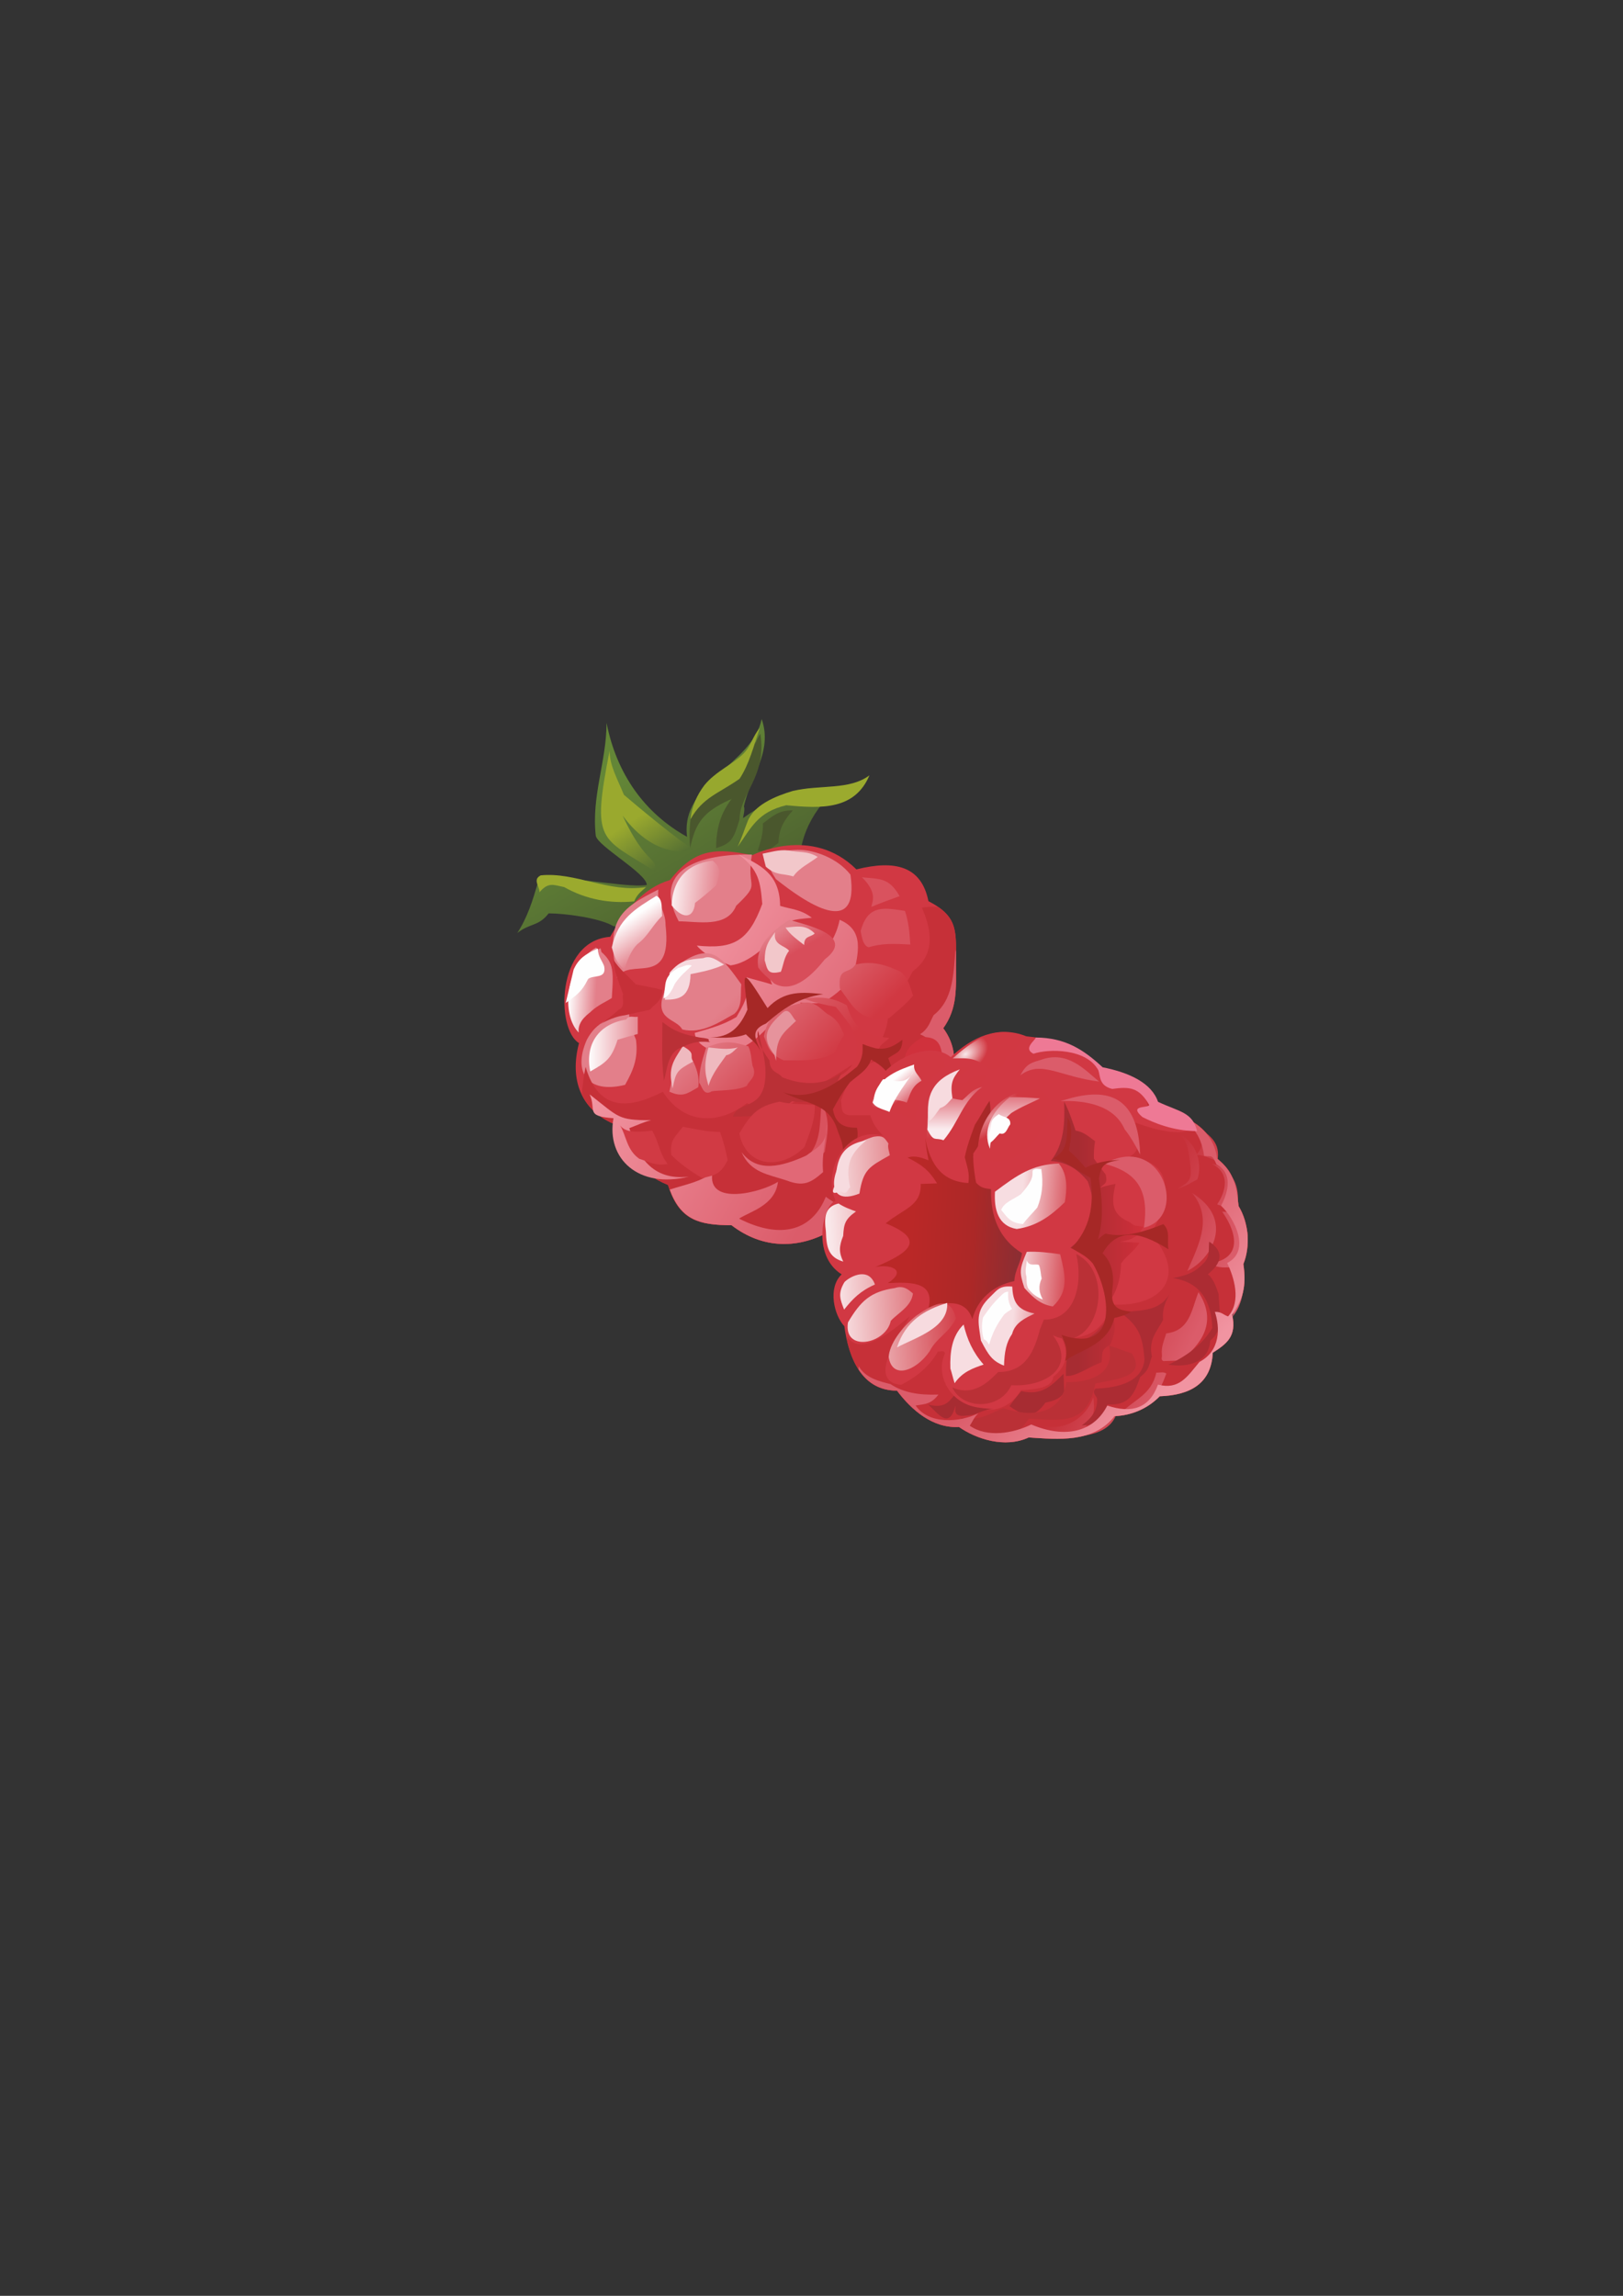 <svg xmlns="http://www.w3.org/2000/svg" width="210mm" height="297mm" shape-rendering="geometricPrecision" text-rendering="geometricPrecision" image-rendering="optimizeQuality" fill-rule="evenodd" clip-rule="evenodd" viewBox="0 0 21000 29700"><rect x="0" y="0" width="21000" height="29700" fill="#333333" stroke="none"/><defs><linearGradient id="a" gradientUnits="userSpaceOnUse" x1="8249.54" y1="9878.5" x2="9224.45" y2="11542.6"><stop offset="0" stop-color="#638637"/><stop offset="1" stop-color="#516731"/></linearGradient><linearGradient id="b" gradientUnits="userSpaceOnUse" x1="8252.5" y1="10566.9" x2="8632.45" y2="11155.2"><stop offset="0" stop-color="#9AA92E"/><stop offset="1" stop-color="#567033"/></linearGradient><linearGradient id="c" gradientUnits="userSpaceOnUse" x1="8534.25" y1="12728.9" x2="11268" y2="14362.7"><stop offset="0" stop-color="#F194A1"/><stop offset="1" stop-color="#DB5C6A"/></linearGradient><linearGradient id="d" gradientUnits="userSpaceOnUse" x1="8512.44" y1="12735.7" x2="11197.1" y2="14398.9"><stop offset="0" stop-color="#F194A1"/><stop offset="1" stop-color="#DB5C6A"/></linearGradient><linearGradient id="e" gradientUnits="userSpaceOnUse" x1="9606.24" y1="12779.7" x2="10655.7" y2="13821.1"><stop offset="0" stop-color="#E37F8A"/><stop offset="1" stop-color="#D13842"/></linearGradient><linearGradient id="f" gradientUnits="userSpaceOnUse" x1="9540.53" y1="12716" x2="10621.2" y2="13796.9"><stop offset="0" stop-color="#E37F8A"/><stop offset="1" stop-color="#D13842"/></linearGradient><linearGradient id="g" gradientUnits="userSpaceOnUse" x1="8153.31" y1="11885.6" x2="8432.93" y2="12310.7"><stop offset="0" stop-color="#FEFEFE"/><stop offset="1" stop-color="#E37F8A"/></linearGradient><linearGradient id="h" gradientUnits="userSpaceOnUse" x1="8634.34" y1="11429.5" x2="9313.6" y2="11485.8"><stop offset="0" stop-color="#FEFEFE"/><stop offset="1" stop-color="#E37F8A"/></linearGradient><linearGradient id="i" gradientUnits="userSpaceOnUse" x1="7616.67" y1="13518.9" x2="8308.5" y2="13518.9"><stop offset="0" stop-color="#FEFEFE"/><stop offset="1" stop-color="#E37F8A"/></linearGradient><linearGradient id="j" gradientUnits="userSpaceOnUse" x1="7360.72" y1="12793.6" x2="7715.27" y2="12812.2"><stop offset="0" stop-color="#FEFEFE"/><stop offset="1" stop-color="#E37F8A"/></linearGradient><linearGradient id="k" gradientUnits="userSpaceOnUse" x1="10066.3" y1="12046.3" x2="10244.9" y2="12350.6"><stop offset="0" stop-color="#E37F8A"/><stop offset="1" stop-color="#D84D5A"/></linearGradient><linearGradient id="l" gradientUnits="userSpaceOnUse" x1="11812.5" y1="15607.6" x2="13227.9" y2="15679.5"><stop offset="0" stop-color="#BA2827"/><stop offset=".561" stop-color="#AC2827"/><stop offset="1" stop-color="#8B2E33"/></linearGradient><radialGradient id="m" gradientUnits="userSpaceOnUse" gradientTransform="matrix(.787 .449 -1.331 1.43 21217 -11258)" cx="11562.4" cy="14092.8" r="185.58" fx="11562.4" fy="14092.8"><stop offset="0" stop-color="#F9E8EA"/><stop offset="1" stop-color="#D13842"/></radialGradient><radialGradient id="n" gradientUnits="userSpaceOnUse" gradientTransform="matrix(1.296 .307 -.612 2.056 5203 -18848)" cx="12075.4" cy="14338.2" r="189.51" fx="12075.4" fy="14338.2"><stop offset="0" stop-color="#E58890"/><stop offset="1" stop-color="#D13842"/></radialGradient><radialGradient id="o" gradientUnits="userSpaceOnUse" gradientTransform="matrix(.728 .554 -1.809 1.938 29597 -20633)" cx="12819.9" cy="14432.2" r="174.8" fx="12819.9" fy="14432.2"><stop offset="0" stop-color="#E58890"/><stop offset="1" stop-color="#D13842"/></radialGradient><linearGradient id="p" gradientUnits="userSpaceOnUse" x1="10765.8" y1="16204.3" x2="12386.8" y2="16095.6"><stop offset="0" stop-color="#F9E7E9"/><stop offset="1" stop-color="#D13842"/></linearGradient><radialGradient id="q" gradientUnits="userSpaceOnUse" gradientTransform="matrix(1.409 -1.286 1.053 .803 -19465 18737)" cx="12484.8" cy="13643.2" r="165.88" fx="12484.8" fy="13643.2"><stop offset="0" stop-color="#F9E8EA"/><stop offset="1" stop-color="#D13842"/></radialGradient><linearGradient id="r" gradientUnits="userSpaceOnUse" x1="13141" y1="16584.1" x2="13886.9" y2="16641.9"><stop offset="0" stop-color="#F7DDE1"/><stop offset="1" stop-color="#D13842"/></linearGradient><linearGradient id="s" gradientUnits="userSpaceOnUse" x1="12744.5" y1="14604.7" x2="12743.5" y2="14108.9"><stop offset="0" stop-color="#FAEBEE"/><stop offset="1" stop-color="#DC616D"/></linearGradient><linearGradient id="t" gradientUnits="userSpaceOnUse" x1="14803.2" y1="16229.3" x2="13948.4" y2="16230.3"><stop offset="0" stop-color="#D02F3A"/><stop offset="1" stop-color="#A72C32"/></linearGradient><linearGradient id="u" gradientUnits="userSpaceOnUse" x1="14289.2" y1="16798.3" x2="15428.6" y2="17331.7"><stop offset="0" stop-color="#C63039"/><stop offset="1" stop-color="#DB5C6A"/></linearGradient><linearGradient id="v" gradientUnits="userSpaceOnUse" x1="11573.1" y1="13957.1" x2="11827.9" y2="14254.5"><stop offset="0" stop-color="#FEFEFE"/><stop offset="1" stop-color="#D84D5A"/></linearGradient><linearGradient id="w" gradientUnits="userSpaceOnUse" x1="15345.7" y1="17740.1" x2="14129.5" y2="16545.9"><stop offset="0" stop-color="#F194A1"/><stop offset="1" stop-color="#DB5C6A"/></linearGradient></defs><path fill="url(#a)" d="M8890 10826c-91-702 847-935 965-1524 149 425-153 752-229 1130 16 46-10 126-12 152 244-176 513-318 825-381 273 2 557 31 775-114-79 210-379 273-572 305-141 174-234 361-279 584-414 472-1151 434-1588 762-154 97-290 185-393 318-224-116-225-33-445-77-182-107-628-165-838-165-131 170-239 124-406 254 134-205 200-425 266-648 255-145 1129 77 1410 26-2-149-633-500-660-635-59-513 139-961 139-1461 131 664 494 1169 1042 1474z"/><path fill="url(#b)" d="M7888 9711c-239 1208-116 1111 588 1563 35-192-120-77-420-723 438 592 892 453 924 437-136-57-816-626-907-706-95-229-185-381-185-571z"/><path fill="#9BAA2E" fill-rule="nonzero" d="M9670 10635c79-221 365-336 588-403 362-84 733-8 992-202-189 444-610 433-1076 387-373 88-453 292-630 538 59-128 90-231 126-320zM6980 11543c116-136 181-95 320-67 284 161 597 216 907 185 32-94 109-142 152-185-489 76-910-197-1362-152-112 55-11 147-17 219z"/><path fill="#4A572D" fill-rule="nonzero" d="M9266 10971c0-387 138-591 353-806 45-173 129-553 219-673 89 551-269 778-269 1110-75 241-97 308-303 369z"/><path fill="#4A572D" fill-rule="nonzero" d="M9770 9593c46 202-56 662-336 757-321 149-437 286-504 621-18-219-6-440 67-605 149-78 272-154 387-218 121-64 297-466 386-555zM10073 10904c4-192 82-303 185-420-176-5-255 69-387 168 7 137-37 255-67 353 143 29 182-43 269-101z"/><path fill="#97A82E" fill-rule="nonzero" d="M9830 9419c-75 225-137 470-261 656-268 189-477 240-634 523 14-168 88-319 179-440 144-178 366-270 500-403 107-102 122-229 216-336z"/><path fill="#D13843" fill-rule="nonzero" d="M12369 12480c0-427 40-618-356-822-91-455-433-536-932-411-581-577-1347-184-1347-184-459-91-734-98-1064 321-353 106-580 396-775 735-703 52-701 1201-403 1375-128 481 34 861 439 1041 161 380 358 653 712 794 141 447 381 521 822 521 408 313 881 315 1315 55 410-174 735-305 822-740 359-230 398-451 465-822 326-343 360-745 137-1041 187-260 165-517 165-822z"/><path fill="#E37F8A" fill-rule="nonzero" d="M8141 13098c-230 62-420 110-548 353-187 422 13 704 495 583 96-173 174-332 141-583-46-116-91-216-88-353zm-371-831c-256 142-384 182-371 565 79-7 186 36 371-158 10-102 40-280 0-407zm748-759c-496 249-693 391-530 1146 137-291 720 153 624-682 0-200-114-266-94-464zm1211-453c-520-11-1341 116-947 864 249 0 624 90 743-201 337-321 125-195 204-663zm594-61c-131 1-271 28-418 67 63 198 64 203 135 312 380 303 1086 785 964-58-164-210-463-323-681-321z"/><path fill="#C63038" fill-rule="nonzero" d="M12072 11730c-45-1-93 4-144 13 119 268 190 595-118 823-79 143-120 260-323 353 72 611-327 758-327 758-39 45-530 349-614 388-279 218-495 389-882 206-368 286-816 277-1087-147-357 179-812 320-1000-323-25 123-40 243-49 361 78 161 214 289 403 373 161 380 358 653 712 794 142 447 380 521 822 521 407 313 881 315 1315 55 410-174 735-305 822-740 359-230 398-451 465-822 326-342 360-745 138-1041 186-260 164-517 164-822 0-374 31-566-227-745-23-3-46-5-70-5z"/><path fill="url(#c)" d="M7630 14158c92 202-67 281 308 308-96 523 324 916 973 756-478 55-670-272-768-628 94-34 185-80 282-102-432 0-412-35-795-334zm4733-1873c-27 325-29 647-283 848-50 92-65 175-176 247 409 164 358 914-142 884 68 169 128 571-300 653-81 445-254 961-777 565-168 420-560 568-1122 283 141-93 469-170 503-477-201 134-930 327-847-123-140 122-347 157-553 224 144 390 379 461 799 461 407 313 881 315 1315 55 410-174 735-305 822-740 359-230 398-451 465-822 326-342 360-745 138-1041 186-260 164-517 164-822v-167c-2-9-4-19-6-28z"/><path fill="url(#d)" d="M10864 11899c-77 384-394 725-950 565 21 112 45 201 77 273-111-36-228-62-333-94 60 223-58 386-129 514-174 105-353 150-539 205 7 166 237 232 283 257 370 2 540-207 744-411 51-179 225-169 359-205-7-12-16-21-24-32 79 9 169 11 281 6 130-72 279-182 411-359 55-278 152-579-180-719zm-1309-847c265 199 284 359 308 642-180 486-373 586-847 539 125 143 279 194 436 256 249-31 476-270 616-410 78-187 218-184 437-206-146-111-257-107-411-154-4-425-269-532-539-667z"/><path fill="url(#e)" d="M8839 13535c-118 175-128 388-178 587 175 81 234 21 373-56 45-261-195-531-195-531zm578-51c-83 0-168 20-280 70-50 165-90 272-91 455 33 23 51 180 163 109 70-14 343-6 456-72 19-66 141-114 73-256-18-85-17-176-55-254-102-31-183-52-266-52zm1044-514c-16-1-32-1-49 1-265 48-460 89-528 437 60 135 50 216 255 309 232 0 440 17 656-91 36-82 76-163 127-236-47-107-74-197-219-274-67-50-135-136-242-146zm770-512c-51 0-105 7-163 21-88 135-229 19-201 309 185 246 244 431 638 383 74-65 214-174 310-291-42-109-53-221-164-310-138-62-267-114-420-112zm-2368-34c-209 161-229 274-273 419-129 361 166 332 237 474 256 66 489-100 674-201 111-96 76-251 91-382-241-335-368-527-729-310z"/><path fill="url(#f)" d="M10394 12916c138 54 268 82 419 109 71 82 135 169 200 255 168 379 25 606-291 693 314 52 528-200 637-347 10-125 100-137 146-200-318-25-461-134-547-419-188-112-354-112-564-91z"/><path fill="#BA3036" fill-rule="nonzero" d="M9811 13335c-50 129 123 349 145 383 7 162 110 145 165 218 287 115 561 98 765-54-92 247-346 422-638 364-198 174-473 200-765 200 67-195 314-94 401-382 60-256-22-475-73-729z"/><path fill="#C63038" fill-rule="nonzero" d="M7934 12406c71 128 195 219 292 328l273 54c24 7 49 13 73 19-15 153-79 161-164 255-113 24-215 50-328 73-160 20-309 110-437 182 133-61 270-172 364-255 89-37 39-144 55-201-64-180-109-274-128-455z"/><path fill="url(#g)" d="M7916 12257c81-374 306-500 577-668 97 44 60 205 76 258-137 136-183 262-319 365-98 92-155 271-167 334-117-98-131-171-167-289z"/><path fill="url(#h)" d="M8690 11711c19-430 312-555 532-577 132 113 85 185 45 319-95 85-178 156-273 227-20 219-174 203-304 31z"/><path fill="url(#i)" d="M7637 13861c-72-360 117-617 465-671 38-63 100-25 150-37v223c-104 28-175 49-261 75-77 243-148 295-354 410z"/><path fill="url(#j)" d="M7711 12259c-402 238-451 871-223 1099-21-159 145-252 167-280 90-80 185-118 261-167 26-390 28-478-205-652z"/><path fill="url(#k)" d="M10213 11900c-247 158-444 342-402 617 59 85 144 144 206 206 254 141 506-125 657-314 403-307-231-440-461-509z"/><path fill="#D9525E" fill-rule="nonzero" d="M11432 11757c-136 8-238 72-296 288 15 76 29 189 104 209 179-54 340-46 539-35-9-54-3-235-70-435-102-16-196-32-277-27zm-279-408c211 208 128 321 122 383 124-53 252-97 365-139-137-243-263-221-487-244z"/><path fill="#D13A44" fill-rule="nonzero" d="M9566 14663c144-243 234-354 520-411 148 36 304 29 455 43 15 206-98 436-130 542-304 305-757 267-845-174z"/><path fill="#D9525E" fill-rule="nonzero" d="M10606 14230c159 243 96 454 65 672-206 213-325 255-585 281 179-101 277-180 412-281 127-181 109-401 130-607l-22-65z"/><path fill="#D13843" fill-rule="nonzero" d="M11270 13749c98-44 145 45 215 66 78 242-26 434-116 613h-331c-181 8-137-106-157-190 85-280 238-372 389-489z"/><path fill="#D13A44" fill-rule="nonzero" d="M8835 14577c164 28 307 66 481 66 49 133 73 235 99 365-89 177-155 196-331 232-157-95-275-176-398-299-20-197 43-222 149-364zM8024 14560c85 111 275 79 414 67 87 143 90 286 199 430-150 31-247-30-365-66-164-114-167-296-248-431z"/><path fill="#D0313C" fill-rule="nonzero" d="M11709 13698c1-156 185-253 230-282 217-2 243 112 265 335 0 63-194 237-194 248-137 28-60 39-195 53-60-81-92-183-106-354z"/><path fill="#F6D9DE" fill-rule="nonzero" d="M8603 12933c0-119 42-234 63-352 147-170 240-166 434-186 99-42 187 37 269 83-136 66-297 97-434 124-6 305-156 331-332 331z"/><path fill="#FEFEFE" fill-rule="nonzero" d="M7320 12975c34-145 69-290 103-435 7-14 14-28 21-41 78-138 183-174 290-228 7 112 54 149 83 228 35 171-137 109-207 165-93 186-165 217-290 311z"/><path fill="#EFB9BF" fill-rule="nonzero" d="M9167 13550c-84 280-16 417 0 497 48-165 166-300 231-397 62-5 116-78 149-100-129 35-272 11-380 0zm-332-16c-119 188-197 276-132 546 43-216 56-235 265-347-54-81 45-100-133-199z"/><path fill="#F2C7CA" fill-rule="nonzero" d="M10265 11338c71-109 224-179 315-252-129-81-248-55-378-84-119-15-248 26-335 42 18 72 26 108 42 168 137 119 209 82 356 126z"/><path fill="#E16876" fill-rule="nonzero" d="M9595 14905c117 267 345 287 582 366 221 85 316 30 473-108-22-246 44-410 44-646 18 279-104 315-259 431-313 142-634 231-840-43z"/><path fill="#E6939C" fill-rule="nonzero" d="M10022 13650c-180-237-108-360 111-555 85-67 122 81 167 111-170 165-259 211-259 518l-19-74z"/><path fill="#F2C7CA" fill-rule="nonzero" d="M10029 12060c-30 170 125 167 181 240-64 76-74 189-106 271-178 45-174-31-210-150 3-176 44-240 135-361zM10164 12000c63 95 154 157 241 225-2-125 88-97 136-150-120-119-231-89-377-75z"/><path fill="#FEFEFE" fill-rule="nonzero" d="M8775 12521c-199 124-153 191-190 395 92-36 135-172 147-190 72-107 151-167 219-234-64-26-120 20-176 29z"/><path fill="#A62826" fill-rule="nonzero" d="M9151 13421c247 8 400-80 520-360-58-514-90-577 260-20 218-231 452-207 721-180-325 48-522 188-741 380-222 90-125 216-60 380-49-120-121-161-200-240-161 62-355 40-500 40z"/><path fill="#BA3036" fill-rule="nonzero" d="M8571 13221c156 125 284 165 480 200 198 22 75 33 140 60-197-18-259 18-400 80-155 74-160 284-200 420-34-251-20-521-20-760z"/><path fill="#A62826" fill-rule="nonzero" d="M10134 14130c405 141 772-186 955-330 94-137 68-239 73-294 76 33 137 46 165 55 155 26 252-37 349-110-4 171-81 162-184 239 72 164 74 313 74 495-3-263-114-377-294-477-53 140-149 184-275 294-98 127-148 218-220 349 37 218 180 238 312 238 38 223-65 227-184 331 16-122-50-233-73-312-113-350-422-325-698-478z"/><path fill="#D13843" fill-rule="nonzero" d="M12408 18460c219 153 590 280 902 136 381 24 836 75 1111-276 213-8 423-91 585-257 395-14 667-164 686-563 175-114 314-210 251-491 133-190 189-359 145-656 92-230 72-529-61-748-36-279-60-442-280-618-24-228-177-515-718-625-7-199-666-542-815-519-146-302-532-392-935-437-367-148-708 14-977 270-409-343-1491 420-872 1019-430-138-805 398-619 840-157 44-321 700 79 951-183 174-99 529 35 671 57 420 229 833 681 833 189 251 462 489 802 470z"/><path fill="url(#l)" d="M11970 14720c69 363 230 564 559 585 22-129-19-221-46-335 33-160 84-290 131-419 75-113 123-213 190-310 54 273-83 497-210 681-9 120 26 340 36 379 67 71 111 70 193 83-8 369 115 651 400 827-13 123-89 210-99 362-285 61-477 241-543 491-92-279-375-213-565-148 81-350-260-327-528-317 269-178 9-249-164-207 416-177 686-345 136-566 232-190 463-225 453-510 71-2 142-5 212-7-107-172-192-237-382-334 99-33 186 4 271 35-25-117-37-233-44-290z"/><path fill="#C63038" fill-rule="nonzero" d="M14630 13994c119 120 250 247 208 353 873 132 679 488-151 174 66 253 81 403-151 476 717-66 596 608 349 963 493 542 157 957-505 915-67 258-253 471-646 427 123 248 34 396-105 508-12 138-207 165-420 173-263 474-956 229-1017-221-19-105 7-180 35-260-24-40-60-12-90-19-128 225-329 359-478 432-470-42 16-697 114-889-164 136-635 552-809 264-1 21-2 41-3 61 82 344 263 639 645 639 189 251 462 490 802 470 219 153 590 280 902 136 381 24 836 75 1111-276 213-8 423-91 585-257 395-14 667-164 686-563 175-114 314-210 251-491 132-191 189-359 145-656 92-230 72-529-61-748-36-279-60-442-280-618-24-229-177-515-718-625-4-107-198-257-399-368z"/><path fill="url(#m)" d="M11835 14505c62-342 148-526 399-709-134-539-1077 226-981 511 0 0 452 92 582 198z"/><path fill="url(#n)" d="M11990 14799c4-299 5-665 214-890 101-52 292-161 350-71-94 18-142 95-183 124 31 64 86 28 131 42 77-99 148-87 267-92-104 176-237 249-326 423-74 267-148 543-453 464z"/><path fill="url(#o)" d="M12653 14927c-14-465 324-859 804-828 42 27 73 68 110 102 64 192-75 319-135 487-163 247-523 478-779 239z"/><path fill="url(#p)" d="M12183 16863c-88 5-199 69-326 157-200 160-349 373-358 534 42 293 350 188 530-74 89-175 247-232 340-423-33-146-98-199-186-194zm-531-212c-22-1-46 3-74 12-315 47-440 165-606 444-63 392 492 283 554-20 99-106 266-186 287-354-50-42-95-81-161-82zm-513-166c-92 6-186 71-213 102-89 149-54 223-4 355 111-140 208-240 399-325-39-108-110-138-182-132zm-289-916c-181 43-187 182-164 361 7 200 29 333 225 391-57-117-56-198-1-332 9-151 20-214 166-317-65-23-160-58-226-103zm500-869c-13 1-29 3-46 6-55 17-274 82-344 236-193 156-309 685 160 499 51-313 122-344 393-496-5-43-32-101-17-152-44-55-53-98-146-93z"/><path fill="url(#q)" d="M12326 13693c219-196 516-422 823-312 58 20 36 20 60 33-18 124-97 188-190 266-44 162-132 146-230 149-145-145-261-143-463-136z"/><path fill="url(#r)" d="M12468 17135c-155 151-178 364-171 569 21 63 34 128 55 190 102-149 243-196 375-241-141-161-213-326-259-519v1zm572-493c-120 3-150 62-225 132-203 192-157 325-123 568 99 191 146 264 299 325 5-177 29-301 105-411 39-149 177-207 290-263-217-45-281-144-288-349-21-2-40-2-58-2zm246-448c-95 223-99 261-31 468 116 129 209 213 368 239 215-203 157-416 95-675-156-23-286-38-432-32zm414-1142c-343 12-539 149-826 365-13 226 37 441 281 482 260-36 440-169 623-347 24-148 46-352-78-500z"/><path fill="url(#s)" d="M13063 14195c-228 182-358 429-253 666-1-230 208-398 275-462 120-77 251-129 372-189-137-11-258-20-394-15zm-967-125c-130 130-76 360-97 543 87 169 95 97 209 138 202-238 244-504 500-689-138 33-177 106-256 170-169-21-245-58-356-162z"/><path fill="#DB5C6A" fill-rule="nonzero" d="M14608 14962c-95 0-202 28-318 93 428 112 581 343 511 827 496-117 321-922-193-920zm-493-801c-99 6-211 28-336 67l-58 16c304-11 690 44 830 364 77 95 143 214 202 328-19-521-208-801-638-775z"/><path fill="url(#t)" d="M12342 18057c-57 62-109 170-331 114 142 132 270 318 351 17 11 18-53 150 135 126 158-6 206-84 362-86-198-13-356-20-517-171zm1419-285c-154 155-285 288-546 224-59 72-95 113-153 195 153 107 297 195 465-46 41-9 199-34 243-140-3-77-6-155-9-233zm627-810c-134 218-317 490-644 344 104 172 41 279 48 495l58-3c148-35 237-113 402-175 23-99-25-154 109-222 75-149 76-259 27-439zm-619-2711c10 263 3 550-174 769 227 11 371 128 480 263 162 468 46 635-226 860 326 102 522 433 528 665 87-140 124-289 129-464 72-103 157-140 237-267-81-4-175-11-258-13 133-17 238-53 307-191-67-21-114 0-170-61-245-98-245-259-187-497-78 18-122 21-200 52 63-68 95-48 73-171-49-61-96-128-154-208-2-78 2-148 15-224-61-44-148-126-252-137-41-120-83-253-148-376z"/><path fill="url(#u)" d="M14146 18078c-109 305-457 499-816 306-38 55-107 114-155 183-197 47-401-31-633-25 220 57 468 127 731 54 424-15 1039 76 1173-302-148 96-195 177-400 161 103-110 124-201 100-377zm881-324c-22 1-44 5-66 3-61 290-298 354-451 519 380-50 478-228 581-507-21-14-42-16-64-15zm480-1038c-93 232-109 496-418 534-22 84-67 164-55 278 6 26-21 62 19 80l16-1 211-7c239-194 490-480 227-884zm307-1041c205 293 252 612-160 668 86 56 156 56 259 52 96 178 117 465 24 649 153-164 186-453 133-716 69-135 204-646-256-653zm-389-242c255 316 111 622-62 1008 312-152 620-662 62-1008zm256-378c280 145 139 422 68 525 96 45 195 8 269-10 12-271-86-449-337-515zm-177-472c81 138 71 235-17 348-43-118-134-232-300-300 176 86 185 219 211 410 28 229-4 243-159 337 141-49 150-69 253-120 30-83 37-202-2-318 94 2 180 58 263 76 40-232-94-325-249-433z"/><path fill="#AC2C33" fill-rule="nonzero" d="M15165 16680c-139 304-389 261-670 300 258 180 289 334 314 604-26 299-350 370-635 380-53 55 17 100 21 129 13 198-141 301-198 347 198-5 234-69 317-189 49-82 7-41 14-82 295 15 348-143 425-356 128-98 109-158 152-265-51-220 75-337 145-475-20-163 58-281 115-393zm481-618c-12 92 13 180-56 262-118 127-206 171-414 210 358 54 498 301 510 646-143 240-365 376-566 474 253 41 520-30 540-311 175-142 118-343 107-604-13-30-55-194-139-254 164-132 231-281 18-423z"/><path fill="#BA3036" fill-rule="nonzero" d="M14349 17406c99 32 197 69 295 103 204 311-222 331-472 390-100 534-424 480-859 453-311 432-511 342-874 48-1-22-1-43-2-65 230 65 398-67 547-117 385 126 748 70 814-338 338 6 634-123 551-474z"/><path fill="#F7DBDF" fill-rule="nonzero" d="M11606 17431c111-341 356-486 650-576 18 324-404 445-650 576zM12419 13834c-376 140-439 354-399 670 53-27 111-130 144-169 80-24 114-86 159-129-31-195 3-256 96-372zM11210 14752c-371 65-386 307-403 574-94 182 64 69 86 93 67 44 78-43 107-59-66-294 4-441 210-608z"/><path fill="#BA3036" fill-rule="nonzero" d="M12322 17948c291 134 499-108 594-199 358 3 469-279 540-552 20-45 34-86 50-125 419 2 506-485 420-848 538 265 253 1332-303 1049 319 423-113 674-537 647-150 328-637 314-764 28z"/><path fill="url(#v)" d="M11306 14242c8-310 377-416 522-471-12 95 65 143 96 210-128 70-147 174-191 283-143-54-275-43-427-22z"/><path fill="#DB5C6A" fill-rule="nonzero" d="M14221 13992c-515-65-748-283-1018-82 79-154 149-163 270-201 345-123 571 139 748 283z"/><path fill="url(#w)" d="M15246 14424c161 139 291 228 334 529 97 16 100-27 161 112 205 105 160 346 58 533 173 161 390 583 79 741 90 185 186 498 12 691-67-23-84-62-171-59 68 202 74 504-199 647-159 192-263 365-537 294-111 308-341 377-656 271-177 348-550 429-983 245-240 117-574 172-796 16 29-42 58-117 112-161-250 122-646 145-813-101 126-17 206-21 295-141-250 9-452-24-619-135-130-34-326-75-412-233-1 15-1 29-2 43 107 164 264 274 497 274 189 251 462 490 802 470 219 153 590 280 902 136 381 24 836 75 1111-276 213-8 423-91 585-257 395-14 667-164 686-563 175-113 314-210 251-491 132-191 189-359 145-656 92-230 71-529-61-749-36-278-60-441-280-617-21-194-136-429-501-563z"/><path fill="#EE7995" fill-rule="nonzero" d="M13402 13422c382 2 619 157 865 385 350 69 634 205 717 447 278 130 447 133 505 379-316-2-564-110-707-182-184-158 65-113 89-155-134-231-254-240-480-209-171-41-153-165-179-240-152-285-645-282-840-215-140-69 25-173 30-210z"/><path fill="#A62826" fill-rule="nonzero" d="M13814 14459c88 118 19 402 16 425 85 76 149 142 214 223 140-71 289-96 446-101-204 33-242 64-271 240 54 331 63 617-52 902 197 92 261 310 226 526-31 260 93 271 241 295-63 45-155 67-216 81-82 368-501 429-636 558 40-158-6-253-48-339 761 256 627-557 404-926-83-97-168-131-275-197 242-252 296-550 247-908-164-85-290-205-483-250 213-115 173-308 187-529z"/><path fill="#A62826" fill-rule="nonzero" d="M15052 15836c98 92 44 214 67 326-278-170-648-355-872 86-127-11-167-115-225-156 159 6 201-92 283-133 254 59 525-34 747-123z"/><path fill="#FEFEFE" fill-rule="nonzero" d="M13045 16710c-47 3-62 22-93 51-108 104-159 175-232 281-23 93-17 204 10 284 36 13 45 36 68 69 43-152 101-263 193-387 30-33 79-57 104-75-49-75-55-144-50-223zm240-406c-4 74-28 131-4 214 2 52-1 105 24 153 47 59 93 103 188 141-48-89-62-170-15-272-13-53-11-119-36-176-52-20-122 28-157-60zm132-1183c-19 0-37 3-54 19-19 39 46 88-154 309-94 68-214 101-255 203 85 105 120 168 282 183 55-76 120-136 186-214 59-147 81-300 51-499-18 3-37-1-56-1zm-492-708c-150 95-76 147-131 254l5 125c56-32 90-87 136-130 85 33 104-88 136-114 13-105-97-90-146-135zm-1144-492c-85 98-201 65-353 40-70 72-134 294-137 301 41 77 171 97 218 123 61-175 176-320 272-464zm37-56c-11 18-25 37-37 56 13-16 26-33 37-56z"/></svg>
